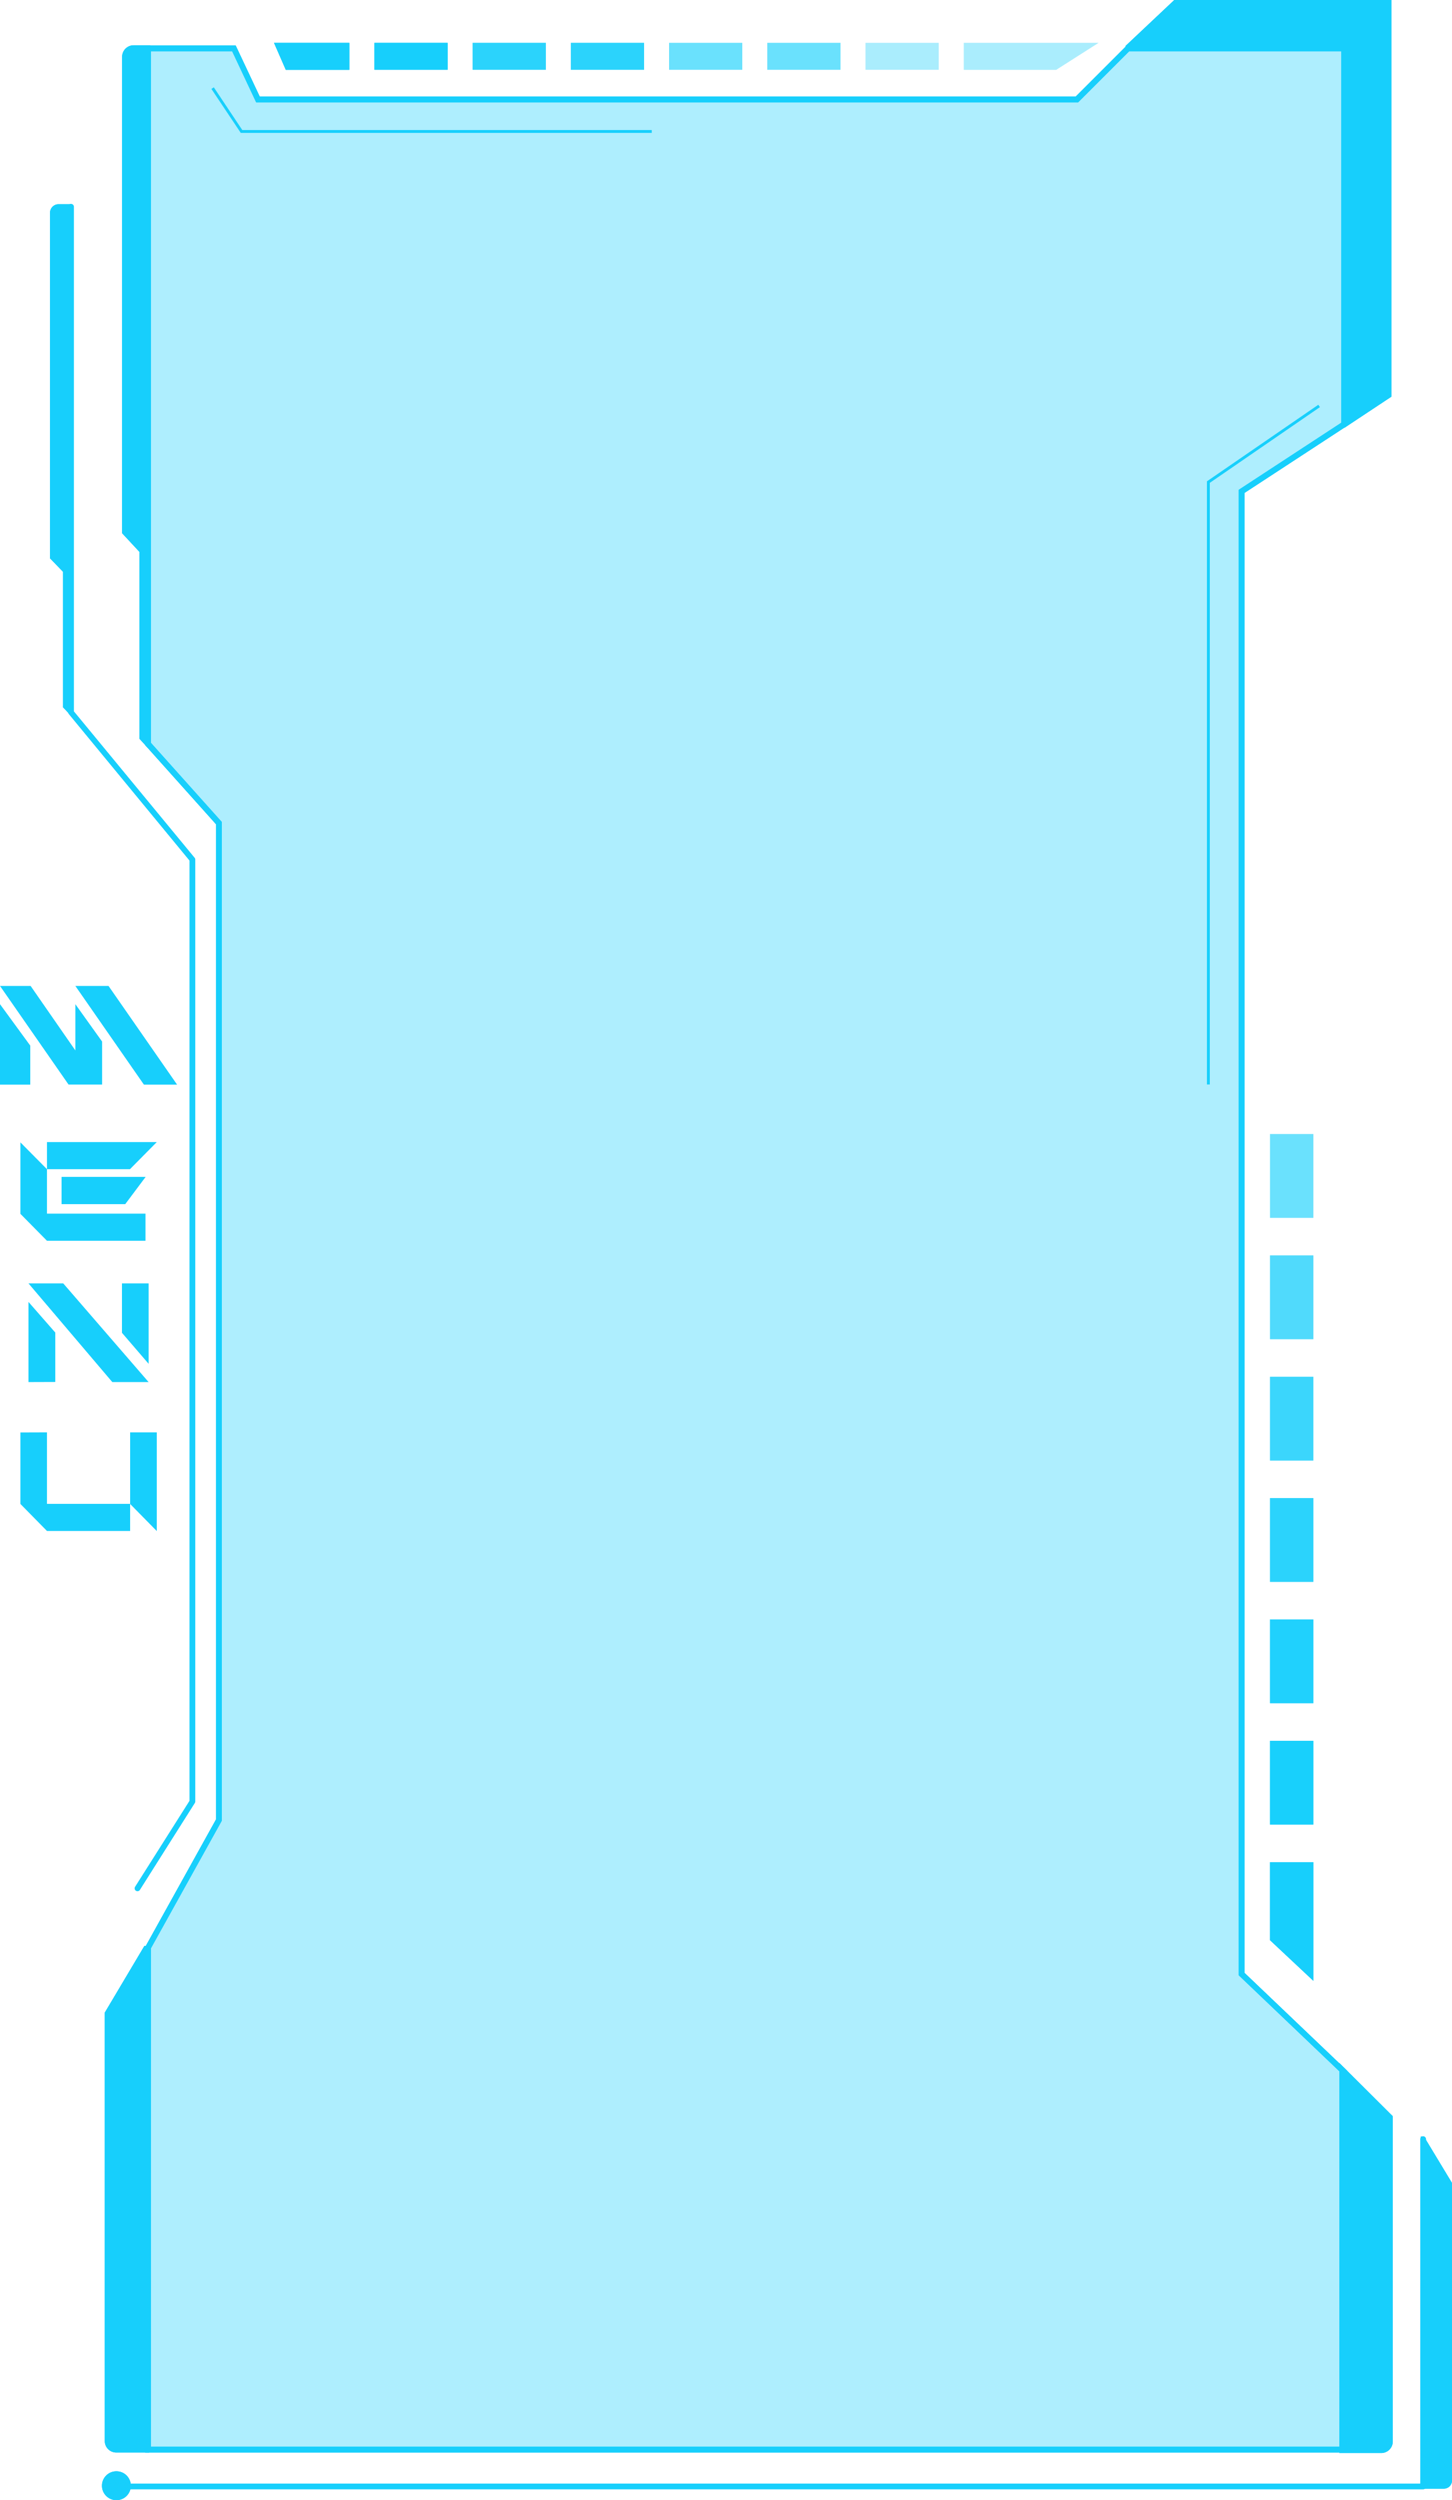 <svg xmlns="http://www.w3.org/2000/svg" xmlns:xlink="http://www.w3.org/1999/xlink" viewBox="0 0 284.42 489.69"><defs><style>.cls-1{mask:url(#mask);filter:url(#luminosity-noclip-2);}.cls-2{mix-blend-mode:multiply;fill:url(#linear-gradient);}.cls-11,.cls-12,.cls-3,.cls-4,.cls-5,.cls-6,.cls-7,.cls-8,.cls-9{fill:#17cffc;}.cls-3{opacity:0.35;}.cls-5{opacity:0.7;}.cls-6{opacity:0.4;}.cls-7{opacity:0.2;}.cls-8{opacity:0.5;}.cls-9{opacity:0.6;}.cls-10{mask:url(#mask-2);}.cls-11{opacity:0.9;}.cls-12{opacity:0.8;}.cls-13{filter:url(#luminosity-noclip);}</style><filter id="luminosity-noclip" x="248.77" y="-8437.02" width="8.49" height="32766" filterUnits="userSpaceOnUse" color-interpolation-filters="sRGB"><feFlood flood-color="#fff" result="bg"/><feBlend in="SourceGraphic" in2="bg"/></filter><mask id="mask" x="248.77" y="-8437.02" width="8.49" height="32766" maskUnits="userSpaceOnUse"><g class="cls-13"/></mask><linearGradient id="linear-gradient" x1="172.09" y1="355.85" x2="292.79" y2="355.85" gradientTransform="translate(-102.84 386.85) rotate(-90)" gradientUnits="userSpaceOnUse"><stop offset="0" stop-color="#fff"/><stop offset="0.04" stop-color="#e9e9e9"/><stop offset="0.15" stop-color="#b3b3b3"/><stop offset="0.26" stop-color="#838383"/><stop offset="0.37" stop-color="#5b5b5b"/><stop offset="0.48" stop-color="#3a3a3a"/><stop offset="0.6" stop-color="#202020"/><stop offset="0.72" stop-color="#0e0e0e"/><stop offset="0.85" stop-color="#030303"/><stop offset="0.99"/></linearGradient><filter id="luminosity-noclip-2" x="248.77" y="94.06" width="8.49" height="120.7" filterUnits="userSpaceOnUse" color-interpolation-filters="sRGB"><feFlood flood-color="#fff" result="bg"/><feBlend in="SourceGraphic" in2="bg"/></filter><mask id="mask-2" x="248.77" y="94.06" width="8.49" height="120.7" maskUnits="userSpaceOnUse"><g class="cls-1"><polygon class="cls-2" points="257.26 214.76 257.26 94.06 248.77 102.15 248.77 214.76 257.26 214.76"/></g></mask></defs><title>burger_menu_1</title><g id="Layer_2" data-name="Layer 2"><g id="Layer_1-2" data-name="Layer 1"><polygon class="cls-3" points="45.82 10.04 29 10.04 29 146.28 42.88 161.79 42.88 357.02 29 382.04 29 480.36 263.31 480.36 263.31 406.38 243.2 387.21 243.2 96.81 263.31 83.67 263.31 10.04 220.94 10.04 210.95 20.04 50.52 20.04 45.82 10.04"/><path class="cls-4" d="M263.87,8.91v74.5l-20.1,13.14V386.4l20.1,19.17v74.79H28.43v-99l13.88-25V161.44L28.43,145.93V8.91H46.17l4.71,10H210.71l10-10Zm-1.13,73.88V10.05H221.18l-10,10h-161l-4.7-10H29.56V145.49L43.45,161V356.6l-13.89,25v97.61H262.74V406.06l-20.1-19.18V95.94Z"/><path class="cls-4" d="M20.52,394.2v83.9a2.26,2.26,0,0,0,2.26,2.26H29.2V381.14h-.92Z"/><path class="cls-4" d="M284.42,427.56v58.3a1.59,1.59,0,0,1-1.6,1.58h-4.53V418.49h.65Z"/><path class="cls-4" d="M23.92,11.13v93.31l3.39,3.65v36.22a2.45,2.45,0,0,0,0,.38l1.65,1.8a2.65,2.65,0,0,0,.48.07V8.87h-3.3A2.26,2.26,0,0,0,23.92,11.13Z"/><path class="cls-4" d="M9.8,41.68v67.68L12.35,112v26.27a1.24,1.24,0,0,0,0,.27l1.24,1.31a1.36,1.36,0,0,0,.36,0V40H11.5A1.67,1.67,0,0,0,9.8,41.68Z"/><path class="cls-4" d="M262.35,404.06v76.4h8.21a2.26,2.26,0,0,0,2.26-2.26V414.49Z"/><polygon class="cls-4" points="220.47 9 220.47 9.62 262.92 9.62 262.92 83.75 263.41 83.75 272.54 77.7 272.54 9.62 272.54 9.05 272.54 0 230.02 0 220.47 9"/><rect class="cls-5" x="111.82" y="8.39" width="14.34" height="5.28"/><rect class="cls-4" x="73.34" y="8.39" width="14.34" height="5.28"/><rect class="cls-5" x="92.58" y="8.39" width="14.34" height="5.28"/><rect class="cls-6" x="131.06" y="8.39" width="14.34" height="5.28"/><rect class="cls-6" x="150.3" y="8.39" width="14.34" height="5.28"/><polygon class="cls-7" points="188.78 13.68 206.89 13.68 215.19 8.39 188.78 8.39 188.78 13.68"/><polygon class="cls-4" points="68.43 8.39 53.67 8.39 55.98 13.68 68.43 13.68 68.43 8.39"/><rect class="cls-7" x="169.54" y="8.39" width="14.34" height="5.28"/><rect class="cls-8" x="248.77" y="245.89" width="8.49" height="16.41"/><rect class="cls-9" x="248.77" y="269.66" width="8.49" height="16.41"/><rect class="cls-6" x="248.77" y="222.12" width="8.49" height="16.41"/><g class="cls-10"><polygon class="cls-6" points="257.26 214.76 257.26 94.06 248.77 102.15 248.77 214.76 257.26 214.76"/></g><rect class="cls-5" x="248.77" y="293.42" width="8.49" height="16.41"/><polygon class="cls-4" points="248.77 364.73 248.77 380.01 257.26 387.97 257.26 364.73 248.77 364.73"/><rect class="cls-11" x="248.77" y="340.96" width="8.49" height="16.41"/><rect class="cls-12" x="248.77" y="317.19" width="8.49" height="16.41"/><path class="cls-4" d="M38.25,168.36V352.84a.56.56,0,0,1-.09.31l-10.75,17a.56.56,0,0,1-.78.18.57.57,0,0,1-.17-.78l10.66-16.84V168.56l-23.64-28.7a.61.61,0,0,1-.13-.36v-99a.57.57,0,0,1,.57-.56.56.56,0,0,1,.56.56v98.83L38.12,168A.53.53,0,0,1,38.25,168.36Z"/><path class="cls-4" d="M279.33,419.06V487a.56.56,0,0,1-.57.57H21.28a.57.57,0,1,1,0-1.13H278.2V419.06a.57.57,0,1,1,1.13,0Z"/><polygon class="cls-4" points="258.55 79.74 236.98 94.57 236.98 212.41 236.42 212.41 236.42 94.27 258.23 79.28 258.55 79.74"/><polygon class="cls-4" points="127.67 25.47 127.67 26.03 47.16 26.03 41.41 17.42 41.88 17.1 47.46 25.47 127.67 25.47"/><circle class="cls-4" cx="22.8" cy="486.86" r="2.83"/><path class="cls-4" d="M263.87,8.91v74.5l-20.1,13.14V386.4l20.1,19.17v74.79H28.43v-99l13.88-25V161.44L28.43,145.93V8.91H46.17l4.71,10H210.71l10-10Zm-1.13,73.88V10.05H221.18l-10,10h-161l-4.7-10H29.56V145.49L43.45,161V356.6l-13.89,25v97.61H262.74V406.06l-20.1-19.18V95.94Z"/><path class="cls-4" d="M20.52,394.2v83.9a2.26,2.26,0,0,0,2.26,2.26H29.2V381.14h-.92Z"/><path class="cls-4" d="M284.42,427.56v58.3a1.59,1.59,0,0,1-1.6,1.58h-4.53V418.49h.65Z"/><path class="cls-4" d="M23.92,11.13v93.31l3.39,3.65v36.22a2.45,2.45,0,0,0,0,.38l1.65,1.8a2.65,2.65,0,0,0,.48.07V8.87h-3.3A2.26,2.26,0,0,0,23.92,11.13Z"/><path class="cls-4" d="M9.8,41.68v67.68L12.35,112v26.27a1.24,1.24,0,0,0,0,.27l1.24,1.31a1.36,1.36,0,0,0,.36,0V40H11.5A1.67,1.67,0,0,0,9.8,41.68Z"/><path class="cls-4" d="M262.35,404.06v76.4h8.21a2.26,2.26,0,0,0,2.26-2.26V414.49Z"/><polygon class="cls-4" points="220.47 9 220.47 9.62 262.92 9.62 262.92 83.75 263.41 83.75 272.54 77.7 272.54 9.62 272.54 9.05 272.54 0 230.02 0 220.47 9"/><rect class="cls-5" x="111.82" y="8.39" width="14.34" height="5.28"/><rect class="cls-4" x="73.34" y="8.39" width="14.34" height="5.28"/><rect class="cls-5" x="92.58" y="8.39" width="14.34" height="5.28"/><rect class="cls-6" x="131.06" y="8.39" width="14.34" height="5.28"/><rect class="cls-6" x="150.3" y="8.39" width="14.34" height="5.28"/><polygon class="cls-7" points="188.78 13.68 206.89 13.68 215.19 8.39 188.78 8.39 188.78 13.68"/><polygon class="cls-4" points="68.43 8.39 53.67 8.39 55.98 13.68 68.43 13.68 68.43 8.39"/><rect class="cls-7" x="169.54" y="8.39" width="14.34" height="5.28"/><rect class="cls-8" x="248.77" y="245.89" width="8.49" height="16.41"/><rect class="cls-9" x="248.77" y="269.66" width="8.49" height="16.41"/><rect class="cls-6" x="248.77" y="222.12" width="8.49" height="16.41"/><rect class="cls-5" x="248.77" y="293.42" width="8.49" height="16.41"/><polygon class="cls-4" points="248.77 364.73 248.77 380.01 257.26 387.97 257.26 364.73 248.77 364.73"/><rect class="cls-11" x="248.77" y="340.96" width="8.49" height="16.41"/><rect class="cls-12" x="248.77" y="317.19" width="8.49" height="16.41"/><circle class="cls-4" cx="22.8" cy="486.86" r="2.83"/><path class="cls-4" d="M14.76,205.74v-9.06L20,204v8.43H13.43L0,193.11H6ZM0,212.44V196.68l5.93,8.12v7.64Zm21.26-19.33,13.43,19.33h-6.5L14.76,193.11Z"/><path class="cls-4" d="M9.2,229v8.71H28.5v5.31H9.2L4,237.75v-14Zm21.51-5.31L25.46,229H9.2v-5.31ZM12.06,235.85v-5.34H28.53l-4,5.34Z"/><path class="cls-4" d="M12.39,251.37,29.11,270.7H22L5.58,251.37ZM5.58,270.7V255L10.83,261v9.68Zm23.53-19.33v15.75l-5.22-6.07v-9.68Z"/><path class="cls-4" d="M9.2,280.55v14H25.49v5.31H9.2L4,294.57v-14Zm16.29,0h5.22v19.33l-5.22-5.31Z"/></g></g></svg>